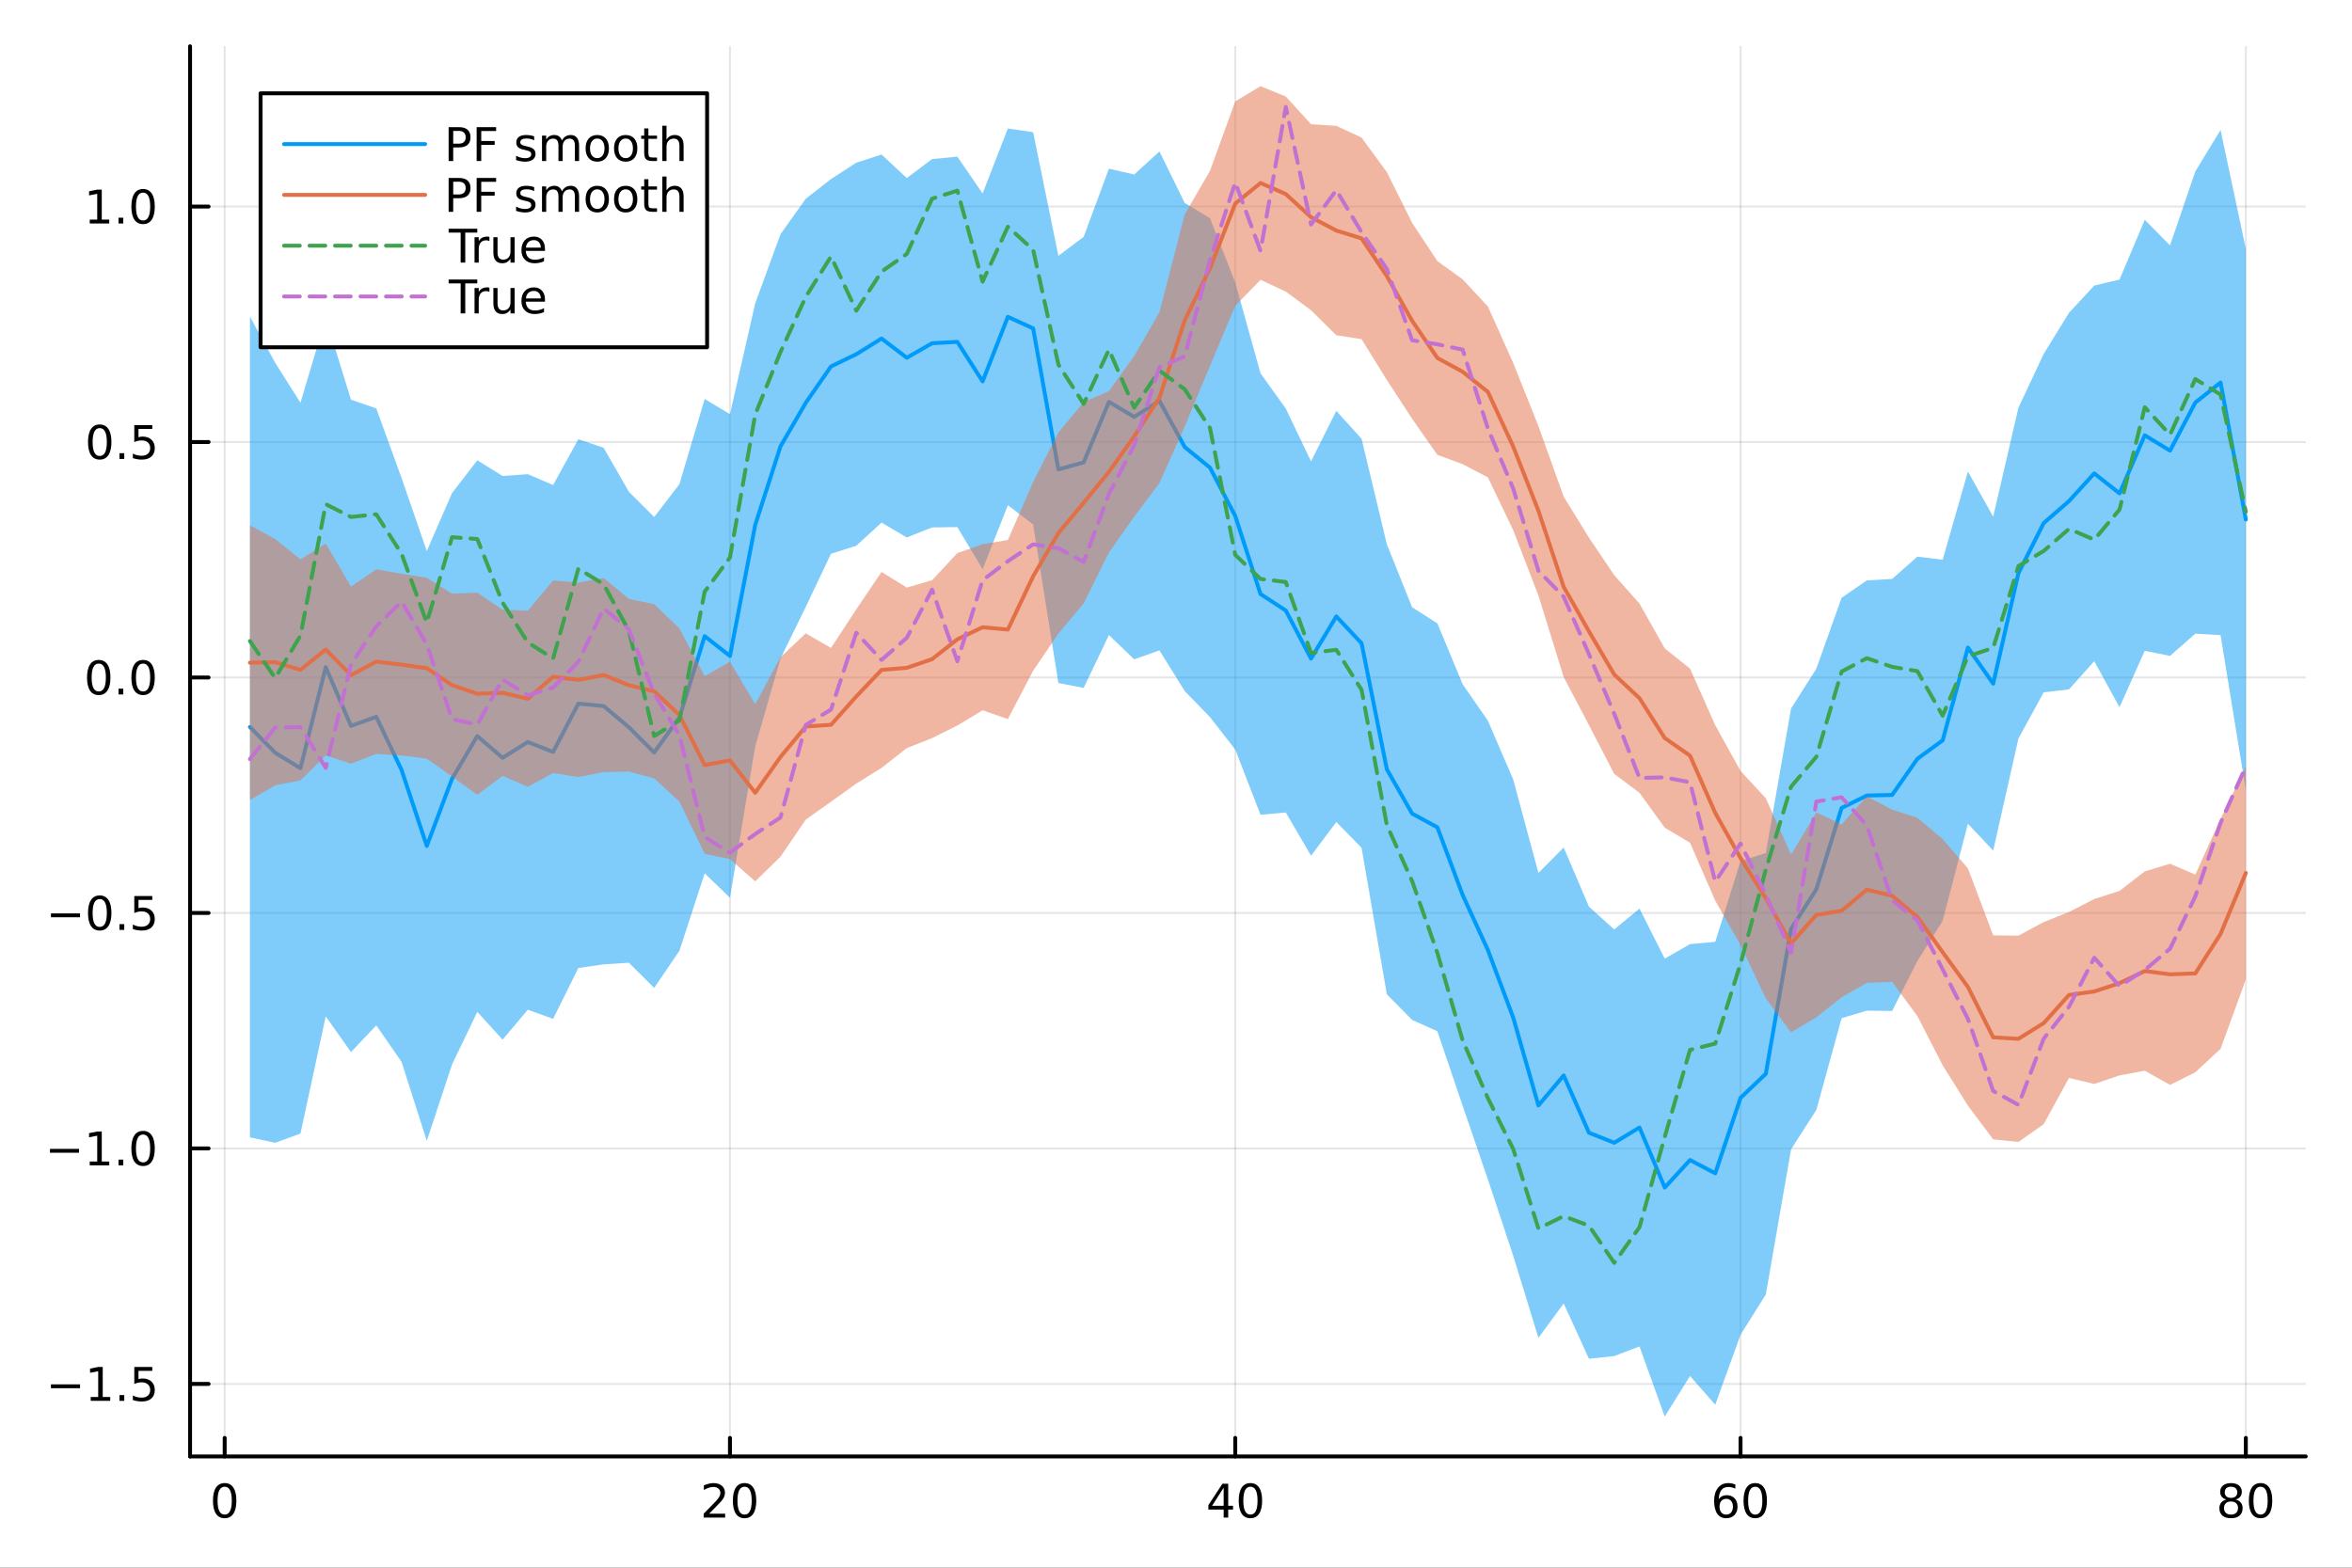 <?xml version="1.0" encoding="utf-8"?>
<svg xmlns="http://www.w3.org/2000/svg" xmlns:xlink="http://www.w3.org/1999/xlink" width="600" height="400" viewBox="0 0 2400 1600">
<rect x="0" y="0" width="2400" height="1600" fill="#333333" stroke="none"/>
<defs>
  <clipPath id="clip270">
    <rect x="0" y="0" width="2400" height="1600"/>
  </clipPath>
</defs>
<path clip-path="url(#clip270)" d="M0 1600 L2400 1600 L2400 0 L0 0  Z" fill="#ffffff" fill-rule="evenodd" fill-opacity="1"/>
<defs>
  <clipPath id="clip271">
    <rect x="480" y="0" width="1681" height="1600"/>
  </clipPath>
</defs>
<path clip-path="url(#clip270)" d="M193.936 1486.45 L2352.76 1486.45 L2352.76 47.244 L193.936 47.244  Z" fill="#ffffff" fill-rule="evenodd" fill-opacity="1"/>
<defs>
  <clipPath id="clip272">
    <rect x="193" y="47" width="2160" height="1440"/>
  </clipPath>
</defs>
<polyline clip-path="url(#clip272)" style="stroke:#000000; stroke-linecap:round; stroke-linejoin:round; stroke-width:2; stroke-opacity:0.1; fill:none" points="229.255,1486.45 229.255,47.244 "/>
<polyline clip-path="url(#clip272)" style="stroke:#000000; stroke-linecap:round; stroke-linejoin:round; stroke-width:2; stroke-opacity:0.1; fill:none" points="744.855,1486.45 744.855,47.244 "/>
<polyline clip-path="url(#clip272)" style="stroke:#000000; stroke-linecap:round; stroke-linejoin:round; stroke-width:2; stroke-opacity:0.1; fill:none" points="1260.46,1486.45 1260.46,47.244 "/>
<polyline clip-path="url(#clip272)" style="stroke:#000000; stroke-linecap:round; stroke-linejoin:round; stroke-width:2; stroke-opacity:0.1; fill:none" points="1776.06,1486.45 1776.06,47.244 "/>
<polyline clip-path="url(#clip272)" style="stroke:#000000; stroke-linecap:round; stroke-linejoin:round; stroke-width:2; stroke-opacity:0.1; fill:none" points="2291.66,1486.45 2291.66,47.244 "/>
<polyline clip-path="url(#clip272)" style="stroke:#000000; stroke-linecap:round; stroke-linejoin:round; stroke-width:2; stroke-opacity:0.1; fill:none" points="193.936,1412.44 2352.76,1412.44 "/>
<polyline clip-path="url(#clip272)" style="stroke:#000000; stroke-linecap:round; stroke-linejoin:round; stroke-width:2; stroke-opacity:0.1; fill:none" points="193.936,1172.11 2352.76,1172.11 "/>
<polyline clip-path="url(#clip272)" style="stroke:#000000; stroke-linecap:round; stroke-linejoin:round; stroke-width:2; stroke-opacity:0.1; fill:none" points="193.936,931.785 2352.76,931.785 "/>
<polyline clip-path="url(#clip272)" style="stroke:#000000; stroke-linecap:round; stroke-linejoin:round; stroke-width:2; stroke-opacity:0.1; fill:none" points="193.936,691.459 2352.76,691.459 "/>
<polyline clip-path="url(#clip272)" style="stroke:#000000; stroke-linecap:round; stroke-linejoin:round; stroke-width:2; stroke-opacity:0.1; fill:none" points="193.936,451.132 2352.76,451.132 "/>
<polyline clip-path="url(#clip272)" style="stroke:#000000; stroke-linecap:round; stroke-linejoin:round; stroke-width:2; stroke-opacity:0.1; fill:none" points="193.936,210.806 2352.76,210.806 "/>
<polyline clip-path="url(#clip270)" style="stroke:#000000; stroke-linecap:round; stroke-linejoin:round; stroke-width:4; stroke-opacity:1; fill:none" points="193.936,1486.45 2352.76,1486.45 "/>
<polyline clip-path="url(#clip270)" style="stroke:#000000; stroke-linecap:round; stroke-linejoin:round; stroke-width:4; stroke-opacity:1; fill:none" points="229.255,1486.45 229.255,1467.55 "/>
<polyline clip-path="url(#clip270)" style="stroke:#000000; stroke-linecap:round; stroke-linejoin:round; stroke-width:4; stroke-opacity:1; fill:none" points="744.855,1486.45 744.855,1467.55 "/>
<polyline clip-path="url(#clip270)" style="stroke:#000000; stroke-linecap:round; stroke-linejoin:round; stroke-width:4; stroke-opacity:1; fill:none" points="1260.46,1486.45 1260.46,1467.55 "/>
<polyline clip-path="url(#clip270)" style="stroke:#000000; stroke-linecap:round; stroke-linejoin:round; stroke-width:4; stroke-opacity:1; fill:none" points="1776.06,1486.45 1776.06,1467.55 "/>
<polyline clip-path="url(#clip270)" style="stroke:#000000; stroke-linecap:round; stroke-linejoin:round; stroke-width:4; stroke-opacity:1; fill:none" points="2291.66,1486.45 2291.66,1467.55 "/>
<path clip-path="url(#clip270)" d="M229.255 1517.37 Q225.644 1517.37 223.815 1520.93 Q222.009 1524.47 222.009 1531.6 Q222.009 1538.71 223.815 1542.27 Q225.644 1545.82 229.255 1545.82 Q232.889 1545.82 234.694 1542.27 Q236.523 1538.71 236.523 1531.6 Q236.523 1524.47 234.694 1520.93 Q232.889 1517.37 229.255 1517.37 M229.255 1513.66 Q235.065 1513.66 238.12 1518.27 Q241.199 1522.85 241.199 1531.6 Q241.199 1540.33 238.12 1544.94 Q235.065 1549.52 229.255 1549.52 Q223.444 1549.52 220.366 1544.94 Q217.31 1540.33 217.31 1531.6 Q217.31 1522.85 220.366 1518.27 Q223.444 1513.66 229.255 1513.66 Z" fill="#000000" fill-rule="nonzero" fill-opacity="1" /><path clip-path="url(#clip270)" d="M723.629 1544.91 L739.948 1544.91 L739.948 1548.85 L718.004 1548.85 L718.004 1544.91 Q720.666 1542.16 725.249 1537.53 Q729.855 1532.88 731.036 1531.53 Q733.281 1529.01 734.161 1527.27 Q735.064 1525.51 735.064 1523.82 Q735.064 1521.07 733.119 1519.33 Q731.198 1517.6 728.096 1517.6 Q725.897 1517.6 723.443 1518.36 Q721.013 1519.13 718.235 1520.68 L718.235 1515.95 Q721.059 1514.82 723.513 1514.24 Q725.967 1513.66 728.004 1513.66 Q733.374 1513.66 736.568 1516.35 Q739.763 1519.03 739.763 1523.52 Q739.763 1525.65 738.953 1527.57 Q738.166 1529.47 736.059 1532.07 Q735.48 1532.74 732.379 1535.95 Q729.277 1539.15 723.629 1544.91 Z" fill="#000000" fill-rule="nonzero" fill-opacity="1" /><path clip-path="url(#clip270)" d="M759.763 1517.37 Q756.152 1517.37 754.323 1520.93 Q752.517 1524.47 752.517 1531.6 Q752.517 1538.71 754.323 1542.27 Q756.152 1545.82 759.763 1545.82 Q763.397 1545.82 765.202 1542.27 Q767.031 1538.71 767.031 1531.6 Q767.031 1524.47 765.202 1520.93 Q763.397 1517.37 759.763 1517.37 M759.763 1513.66 Q765.573 1513.66 768.628 1518.27 Q771.707 1522.85 771.707 1531.6 Q771.707 1540.33 768.628 1544.94 Q765.573 1549.52 759.763 1549.52 Q753.952 1549.52 750.874 1544.94 Q747.818 1540.33 747.818 1531.6 Q747.818 1522.85 750.874 1518.27 Q753.952 1513.66 759.763 1513.66 Z" fill="#000000" fill-rule="nonzero" fill-opacity="1" /><path clip-path="url(#clip270)" d="M1248.63 1518.36 L1236.82 1536.81 L1248.63 1536.81 L1248.63 1518.36 M1247.4 1514.29 L1253.28 1514.29 L1253.28 1536.81 L1258.21 1536.81 L1258.21 1540.7 L1253.28 1540.7 L1253.28 1548.85 L1248.63 1548.85 L1248.63 1540.7 L1233.03 1540.7 L1233.03 1536.19 L1247.4 1514.29 Z" fill="#000000" fill-rule="nonzero" fill-opacity="1" /><path clip-path="url(#clip270)" d="M1275.94 1517.37 Q1272.33 1517.37 1270.5 1520.93 Q1268.7 1524.47 1268.7 1531.6 Q1268.7 1538.71 1270.5 1542.27 Q1272.33 1545.82 1275.94 1545.82 Q1279.58 1545.82 1281.38 1542.27 Q1283.21 1538.71 1283.21 1531.6 Q1283.21 1524.47 1281.38 1520.93 Q1279.58 1517.37 1275.94 1517.37 M1275.94 1513.66 Q1281.75 1513.66 1284.81 1518.27 Q1287.89 1522.85 1287.89 1531.6 Q1287.89 1540.33 1284.81 1544.94 Q1281.75 1549.52 1275.94 1549.52 Q1270.13 1549.52 1267.05 1544.94 Q1264 1540.33 1264 1531.6 Q1264 1522.85 1267.05 1518.27 Q1270.13 1513.66 1275.94 1513.66 Z" fill="#000000" fill-rule="nonzero" fill-opacity="1" /><path clip-path="url(#clip270)" d="M1761.46 1529.7 Q1758.31 1529.7 1756.46 1531.86 Q1754.63 1534.01 1754.63 1537.76 Q1754.63 1541.49 1756.46 1543.66 Q1758.31 1545.82 1761.46 1545.82 Q1764.61 1545.82 1766.44 1543.66 Q1768.29 1541.49 1768.29 1537.76 Q1768.29 1534.01 1766.44 1531.86 Q1764.61 1529.7 1761.46 1529.7 M1770.74 1515.05 L1770.74 1519.31 Q1768.98 1518.48 1767.18 1518.04 Q1765.4 1517.6 1763.64 1517.6 Q1759.01 1517.6 1756.55 1520.72 Q1754.12 1523.85 1753.78 1530.17 Q1755.14 1528.15 1757.2 1527.09 Q1759.26 1526 1761.74 1526 Q1766.95 1526 1769.96 1529.17 Q1772.99 1532.32 1772.99 1537.76 Q1772.99 1543.08 1769.84 1546.3 Q1766.69 1549.52 1761.46 1549.52 Q1755.47 1549.52 1752.3 1544.94 Q1749.12 1540.33 1749.12 1531.6 Q1749.12 1523.41 1753.01 1518.55 Q1756.9 1513.66 1763.45 1513.66 Q1765.21 1513.66 1766.99 1514.01 Q1768.8 1514.36 1770.74 1515.05 Z" fill="#000000" fill-rule="nonzero" fill-opacity="1" /><path clip-path="url(#clip270)" d="M1791.04 1517.37 Q1787.43 1517.37 1785.61 1520.93 Q1783.8 1524.47 1783.8 1531.6 Q1783.8 1538.71 1785.61 1542.27 Q1787.43 1545.82 1791.04 1545.82 Q1794.68 1545.82 1796.48 1542.27 Q1798.31 1538.71 1798.31 1531.6 Q1798.31 1524.47 1796.48 1520.93 Q1794.68 1517.37 1791.04 1517.37 M1791.04 1513.66 Q1796.86 1513.66 1799.91 1518.27 Q1802.99 1522.85 1802.99 1531.6 Q1802.99 1540.33 1799.91 1544.94 Q1796.86 1549.52 1791.04 1549.52 Q1785.23 1549.52 1782.16 1544.94 Q1779.1 1540.33 1779.1 1531.6 Q1779.1 1522.85 1782.16 1518.27 Q1785.23 1513.66 1791.04 1513.66 Z" fill="#000000" fill-rule="nonzero" fill-opacity="1" /><path clip-path="url(#clip270)" d="M2276.53 1532.44 Q2273.2 1532.44 2271.28 1534.22 Q2269.38 1536 2269.38 1539.13 Q2269.38 1542.25 2271.28 1544.03 Q2273.2 1545.82 2276.53 1545.82 Q2279.86 1545.82 2281.78 1544.03 Q2283.71 1542.23 2283.71 1539.13 Q2283.71 1536 2281.78 1534.22 Q2279.89 1532.44 2276.53 1532.44 M2271.85 1530.45 Q2268.84 1529.7 2267.16 1527.64 Q2265.49 1525.58 2265.49 1522.62 Q2265.49 1518.48 2268.43 1516.07 Q2271.39 1513.66 2276.53 1513.66 Q2281.69 1513.66 2284.63 1516.07 Q2287.57 1518.48 2287.57 1522.62 Q2287.57 1525.58 2285.88 1527.64 Q2284.22 1529.7 2281.23 1530.45 Q2284.61 1531.23 2286.48 1533.52 Q2288.38 1535.82 2288.38 1539.13 Q2288.38 1544.15 2285.3 1546.83 Q2282.25 1549.52 2276.53 1549.52 Q2270.81 1549.52 2267.73 1546.83 Q2264.68 1544.15 2264.68 1539.13 Q2264.68 1535.82 2266.58 1533.52 Q2268.47 1531.23 2271.85 1530.45 M2270.14 1523.06 Q2270.14 1525.75 2271.81 1527.25 Q2273.5 1528.76 2276.53 1528.76 Q2279.54 1528.76 2281.23 1527.25 Q2282.94 1525.75 2282.94 1523.06 Q2282.94 1520.38 2281.23 1518.87 Q2279.54 1517.37 2276.53 1517.37 Q2273.5 1517.37 2271.81 1518.87 Q2270.14 1520.38 2270.14 1523.06 Z" fill="#000000" fill-rule="nonzero" fill-opacity="1" /><path clip-path="url(#clip270)" d="M2306.69 1517.37 Q2303.08 1517.37 2301.25 1520.93 Q2299.45 1524.47 2299.45 1531.6 Q2299.45 1538.71 2301.25 1542.27 Q2303.08 1545.82 2306.69 1545.82 Q2310.33 1545.82 2312.13 1542.27 Q2313.96 1538.71 2313.96 1531.6 Q2313.96 1524.47 2312.13 1520.93 Q2310.33 1517.37 2306.69 1517.37 M2306.69 1513.66 Q2312.5 1513.66 2315.56 1518.27 Q2318.64 1522.85 2318.64 1531.6 Q2318.64 1540.33 2315.56 1544.94 Q2312.5 1549.52 2306.69 1549.52 Q2300.88 1549.52 2297.8 1544.94 Q2294.75 1540.33 2294.75 1531.6 Q2294.75 1522.85 2297.8 1518.27 Q2300.88 1513.66 2306.69 1513.66 Z" fill="#000000" fill-rule="nonzero" fill-opacity="1" /><polyline clip-path="url(#clip270)" style="stroke:#000000; stroke-linecap:round; stroke-linejoin:round; stroke-width:4; stroke-opacity:1; fill:none" points="193.936,1486.45 193.936,47.244 "/>
<polyline clip-path="url(#clip270)" style="stroke:#000000; stroke-linecap:round; stroke-linejoin:round; stroke-width:4; stroke-opacity:1; fill:none" points="193.936,1412.44 212.834,1412.44 "/>
<polyline clip-path="url(#clip270)" style="stroke:#000000; stroke-linecap:round; stroke-linejoin:round; stroke-width:4; stroke-opacity:1; fill:none" points="193.936,1172.11 212.834,1172.11 "/>
<polyline clip-path="url(#clip270)" style="stroke:#000000; stroke-linecap:round; stroke-linejoin:round; stroke-width:4; stroke-opacity:1; fill:none" points="193.936,931.785 212.834,931.785 "/>
<polyline clip-path="url(#clip270)" style="stroke:#000000; stroke-linecap:round; stroke-linejoin:round; stroke-width:4; stroke-opacity:1; fill:none" points="193.936,691.459 212.834,691.459 "/>
<polyline clip-path="url(#clip270)" style="stroke:#000000; stroke-linecap:round; stroke-linejoin:round; stroke-width:4; stroke-opacity:1; fill:none" points="193.936,451.132 212.834,451.132 "/>
<polyline clip-path="url(#clip270)" style="stroke:#000000; stroke-linecap:round; stroke-linejoin:round; stroke-width:4; stroke-opacity:1; fill:none" points="193.936,210.806 212.834,210.806 "/>
<path clip-path="url(#clip270)" d="M51.987 1412.89 L81.663 1412.89 L81.663 1416.83 L51.987 1416.83 L51.987 1412.89 Z" fill="#000000" fill-rule="nonzero" fill-opacity="1" /><path clip-path="url(#clip270)" d="M92.566 1425.78 L100.205 1425.78 L100.205 1399.42 L91.895 1401.08 L91.895 1396.83 L100.159 1395.16 L104.834 1395.16 L104.834 1425.78 L112.473 1425.78 L112.473 1429.72 L92.566 1429.72 L92.566 1425.78 Z" fill="#000000" fill-rule="nonzero" fill-opacity="1" /><path clip-path="url(#clip270)" d="M121.918 1423.84 L126.802 1423.84 L126.802 1429.72 L121.918 1429.72 L121.918 1423.84 Z" fill="#000000" fill-rule="nonzero" fill-opacity="1" /><path clip-path="url(#clip270)" d="M137.033 1395.16 L155.39 1395.16 L155.39 1399.09 L141.316 1399.09 L141.316 1407.57 Q142.334 1407.22 143.353 1407.06 Q144.371 1406.87 145.39 1406.87 Q151.177 1406.87 154.556 1410.04 Q157.936 1413.21 157.936 1418.63 Q157.936 1424.21 154.464 1427.31 Q150.992 1430.39 144.672 1430.39 Q142.496 1430.39 140.228 1430.02 Q137.982 1429.65 135.575 1428.91 L135.575 1424.21 Q137.658 1425.34 139.881 1425.9 Q142.103 1426.45 144.58 1426.45 Q148.584 1426.45 150.922 1424.35 Q153.26 1422.24 153.26 1418.63 Q153.26 1415.02 150.922 1412.91 Q148.584 1410.81 144.58 1410.81 Q142.705 1410.81 140.83 1411.22 Q138.978 1411.64 137.033 1412.52 L137.033 1395.16 Z" fill="#000000" fill-rule="nonzero" fill-opacity="1" /><path clip-path="url(#clip270)" d="M50.992 1172.56 L80.668 1172.56 L80.668 1176.5 L50.992 1176.5 L50.992 1172.56 Z" fill="#000000" fill-rule="nonzero" fill-opacity="1" /><path clip-path="url(#clip270)" d="M91.571 1185.46 L99.21 1185.46 L99.21 1159.09 L90.899 1160.76 L90.899 1156.5 L99.163 1154.83 L103.839 1154.83 L103.839 1185.46 L111.478 1185.46 L111.478 1189.39 L91.571 1189.39 L91.571 1185.46 Z" fill="#000000" fill-rule="nonzero" fill-opacity="1" /><path clip-path="url(#clip270)" d="M120.922 1183.51 L125.807 1183.51 L125.807 1189.39 L120.922 1189.39 L120.922 1183.51 Z" fill="#000000" fill-rule="nonzero" fill-opacity="1" /><path clip-path="url(#clip270)" d="M145.992 1157.91 Q142.381 1157.91 140.552 1161.48 Q138.746 1165.02 138.746 1172.15 Q138.746 1179.25 140.552 1182.82 Q142.381 1186.36 145.992 1186.36 Q149.626 1186.36 151.431 1182.82 Q153.26 1179.25 153.26 1172.15 Q153.26 1165.02 151.431 1161.48 Q149.626 1157.91 145.992 1157.91 M145.992 1154.21 Q151.802 1154.21 154.857 1158.81 Q157.936 1163.4 157.936 1172.15 Q157.936 1180.87 154.857 1185.48 Q151.802 1190.06 145.992 1190.06 Q140.181 1190.06 137.103 1185.48 Q134.047 1180.87 134.047 1172.15 Q134.047 1163.4 137.103 1158.81 Q140.181 1154.21 145.992 1154.21 Z" fill="#000000" fill-rule="nonzero" fill-opacity="1" /><path clip-path="url(#clip270)" d="M51.987 932.237 L81.663 932.237 L81.663 936.172 L51.987 936.172 L51.987 932.237 Z" fill="#000000" fill-rule="nonzero" fill-opacity="1" /><path clip-path="url(#clip270)" d="M101.756 917.584 Q98.145 917.584 96.316 921.149 Q94.51 924.691 94.51 931.82 Q94.51 938.927 96.316 942.491 Q98.145 946.033 101.756 946.033 Q105.39 946.033 107.196 942.491 Q109.024 938.927 109.024 931.82 Q109.024 924.691 107.196 921.149 Q105.39 917.584 101.756 917.584 M101.756 913.88 Q107.566 913.88 110.621 918.487 Q113.7 923.07 113.7 931.82 Q113.7 940.547 110.621 945.153 Q107.566 949.737 101.756 949.737 Q95.946 949.737 92.867 945.153 Q89.811 940.547 89.811 931.82 Q89.811 923.07 92.867 918.487 Q95.946 913.88 101.756 913.88 Z" fill="#000000" fill-rule="nonzero" fill-opacity="1" /><path clip-path="url(#clip270)" d="M121.918 943.186 L126.802 943.186 L126.802 949.065 L121.918 949.065 L121.918 943.186 Z" fill="#000000" fill-rule="nonzero" fill-opacity="1" /><path clip-path="url(#clip270)" d="M137.033 914.505 L155.39 914.505 L155.39 918.441 L141.316 918.441 L141.316 926.913 Q142.334 926.566 143.353 926.404 Q144.371 926.218 145.39 926.218 Q151.177 926.218 154.556 929.39 Q157.936 932.561 157.936 937.978 Q157.936 943.556 154.464 946.658 Q150.992 949.737 144.672 949.737 Q142.496 949.737 140.228 949.366 Q137.982 948.996 135.575 948.255 L135.575 943.556 Q137.658 944.691 139.881 945.246 Q142.103 945.802 144.58 945.802 Q148.584 945.802 150.922 943.695 Q153.26 941.589 153.26 937.978 Q153.26 934.366 150.922 932.26 Q148.584 930.154 144.58 930.154 Q142.705 930.154 140.83 930.57 Q138.978 930.987 137.033 931.866 L137.033 914.505 Z" fill="#000000" fill-rule="nonzero" fill-opacity="1" /><path clip-path="url(#clip270)" d="M100.76 677.258 Q97.149 677.258 95.321 680.822 Q93.515 684.364 93.515 691.494 Q93.515 698.6 95.321 702.165 Q97.149 705.707 100.76 705.707 Q104.395 705.707 106.2 702.165 Q108.029 698.6 108.029 691.494 Q108.029 684.364 106.2 680.822 Q104.395 677.258 100.76 677.258 M100.76 673.554 Q106.571 673.554 109.626 678.16 Q112.705 682.744 112.705 691.494 Q112.705 700.22 109.626 704.827 Q106.571 709.41 100.76 709.41 Q94.95 709.41 91.871 704.827 Q88.816 700.22 88.816 691.494 Q88.816 682.744 91.871 678.16 Q94.95 673.554 100.76 673.554 Z" fill="#000000" fill-rule="nonzero" fill-opacity="1" /><path clip-path="url(#clip270)" d="M120.922 702.859 L125.807 702.859 L125.807 708.739 L120.922 708.739 L120.922 702.859 Z" fill="#000000" fill-rule="nonzero" fill-opacity="1" /><path clip-path="url(#clip270)" d="M145.992 677.258 Q142.381 677.258 140.552 680.822 Q138.746 684.364 138.746 691.494 Q138.746 698.6 140.552 702.165 Q142.381 705.707 145.992 705.707 Q149.626 705.707 151.431 702.165 Q153.26 698.6 153.26 691.494 Q153.26 684.364 151.431 680.822 Q149.626 677.258 145.992 677.258 M145.992 673.554 Q151.802 673.554 154.857 678.16 Q157.936 682.744 157.936 691.494 Q157.936 700.22 154.857 704.827 Q151.802 709.41 145.992 709.41 Q140.181 709.41 137.103 704.827 Q134.047 700.22 134.047 691.494 Q134.047 682.744 137.103 678.16 Q140.181 673.554 145.992 673.554 Z" fill="#000000" fill-rule="nonzero" fill-opacity="1" /><path clip-path="url(#clip270)" d="M101.756 436.931 Q98.145 436.931 96.316 440.496 Q94.51 444.038 94.51 451.167 Q94.51 458.274 96.316 461.838 Q98.145 465.38 101.756 465.38 Q105.39 465.38 107.196 461.838 Q109.024 458.274 109.024 451.167 Q109.024 444.038 107.196 440.496 Q105.39 436.931 101.756 436.931 M101.756 433.227 Q107.566 433.227 110.621 437.834 Q113.7 442.417 113.7 451.167 Q113.7 459.894 110.621 464.5 Q107.566 469.084 101.756 469.084 Q95.946 469.084 92.867 464.5 Q89.811 459.894 89.811 451.167 Q89.811 442.417 92.867 437.834 Q95.946 433.227 101.756 433.227 Z" fill="#000000" fill-rule="nonzero" fill-opacity="1" /><path clip-path="url(#clip270)" d="M121.918 462.533 L126.802 462.533 L126.802 468.412 L121.918 468.412 L121.918 462.533 Z" fill="#000000" fill-rule="nonzero" fill-opacity="1" /><path clip-path="url(#clip270)" d="M137.033 433.852 L155.39 433.852 L155.39 437.788 L141.316 437.788 L141.316 446.26 Q142.334 445.913 143.353 445.75 Q144.371 445.565 145.39 445.565 Q151.177 445.565 154.556 448.737 Q157.936 451.908 157.936 457.325 Q157.936 462.903 154.464 466.005 Q150.992 469.084 144.672 469.084 Q142.496 469.084 140.228 468.713 Q137.982 468.343 135.575 467.602 L135.575 462.903 Q137.658 464.037 139.881 464.593 Q142.103 465.149 144.58 465.149 Q148.584 465.149 150.922 463.042 Q153.26 460.936 153.26 457.325 Q153.26 453.713 150.922 451.607 Q148.584 449.5 144.58 449.5 Q142.705 449.5 140.83 449.917 Q138.978 450.334 137.033 451.213 L137.033 433.852 Z" fill="#000000" fill-rule="nonzero" fill-opacity="1" /><path clip-path="url(#clip270)" d="M91.571 224.151 L99.21 224.151 L99.21 197.785 L90.899 199.452 L90.899 195.193 L99.163 193.526 L103.839 193.526 L103.839 224.151 L111.478 224.151 L111.478 228.086 L91.571 228.086 L91.571 224.151 Z" fill="#000000" fill-rule="nonzero" fill-opacity="1" /><path clip-path="url(#clip270)" d="M120.922 222.206 L125.807 222.206 L125.807 228.086 L120.922 228.086 L120.922 222.206 Z" fill="#000000" fill-rule="nonzero" fill-opacity="1" /><path clip-path="url(#clip270)" d="M145.992 196.605 Q142.381 196.605 140.552 200.169 Q138.746 203.711 138.746 210.841 Q138.746 217.947 140.552 221.512 Q142.381 225.053 145.992 225.053 Q149.626 225.053 151.431 221.512 Q153.26 217.947 153.26 210.841 Q153.26 203.711 151.431 200.169 Q149.626 196.605 145.992 196.605 M145.992 192.901 Q151.802 192.901 154.857 197.507 Q157.936 202.091 157.936 210.841 Q157.936 219.567 154.857 224.174 Q151.802 228.757 145.992 228.757 Q140.181 228.757 137.103 224.174 Q134.047 219.567 134.047 210.841 Q134.047 202.091 137.103 197.507 Q140.181 192.901 145.992 192.901 Z" fill="#000000" fill-rule="nonzero" fill-opacity="1" /><path clip-path="url(#clip272)" d="M255.035 1160.8 L280.815 1166.33 L306.595 1156.93 L332.375 1037.28 L358.155 1073.77 L383.935 1046.47 L409.715 1083.67 L435.495 1164.41 L461.275 1086.38 L487.055 1032.73 L512.835 1061.07 L538.615 1030.54 L564.395 1039.88 L590.175 987.944 L615.955 984.238 L641.735 982.576 L667.515 1008.25 L693.295 970.36 L719.075 891.327 L744.855 916.295 L770.635 761.863 L796.415 672.12 L822.195 619.425 L847.975 565.165 L873.755 556.988 L899.535 533.35 L925.316 548.536 L951.096 538.288 L976.876 537.979 L1002.66 580.983 L1028.44 515.618 L1054.22 535.32 L1080 697.083 L1105.78 702.102 L1131.56 648.134 L1157.34 672.935 L1183.12 663.784 L1208.9 705.327 L1234.68 731.878 L1260.46 764.992 L1286.24 831.589 L1312.02 829.22 L1337.8 873.359 L1363.58 838.949 L1389.36 865.306 L1415.14 1014.75 L1440.92 1040.96 L1466.7 1052.49 L1492.48 1128.53 L1518.26 1203.7 L1544.04 1281.45 L1569.82 1365.45 L1595.6 1330.29 L1621.38 1386.76 L1647.16 1384.02 L1672.94 1374.2 L1698.72 1445.72 L1724.5 1404.35 L1750.28 1433.75 L1776.06 1362.28 L1801.84 1321.21 L1827.62 1172.99 L1853.4 1132.85 L1879.18 1039.16 L1904.96 1031.48 L1930.74 1031.81 L1956.52 980.781 L1982.3 939.949 L2008.08 840.731 L2033.86 868.116 L2059.64 753.684 L2085.42 706.586 L2111.2 703.584 L2136.98 674.856 L2162.76 721.785 L2188.54 664.219 L2214.32 669.434 L2240.1 646.741 L2265.88 648.212 L2291.66 806.503 L2291.66 253.994 L2265.88 132.652 L2240.1 175.008 L2214.32 250.416 L2188.54 224.338 L2162.76 285.321 L2136.98 291.48 L2111.2 319.289 L2085.42 361.156 L2059.64 416.048 L2033.86 527.332 L2008.08 481.275 L1982.3 571.28 L1956.52 568.113 L1930.74 590.865 L1904.96 592.378 L1879.18 610.082 L1853.4 682.457 L1827.62 723.111 L1801.84 870.619 L1776.06 878.699 L1750.28 961.219 L1724.5 963.582 L1698.72 978.369 L1672.94 927.304 L1647.16 948.608 L1621.38 925.358 L1595.6 864.954 L1569.82 890.963 L1544.04 795.361 L1518.26 735.576 L1492.48 698.274 L1466.7 636.231 L1440.92 619.767 L1415.14 555.488 L1389.36 447.816 L1363.58 419.324 L1337.8 470.916 L1312.02 416.959 L1286.24 381.034 L1260.46 288.31 L1234.68 222.69 L1208.9 207.14 L1183.12 154.573 L1157.34 178.093 L1131.56 172.163 L1105.78 241.715 L1080 261.093 L1054.22 134.954 L1028.44 131.132 L1002.66 197.469 L976.876 159.871 L951.096 162.336 L925.316 181.72 L899.535 157.716 L873.755 166.057 L847.975 182.767 L822.195 202.823 L796.415 239.08 L770.635 309.545 L744.855 422.721 L719.075 407.193 L693.295 494.11 L667.515 527.738 L641.735 501.947 L615.955 457.001 L590.175 448.293 L564.395 495.003 L538.615 483.966 L512.835 485.794 L487.055 469.758 L461.275 503.205 L435.495 562.381 L409.715 487.744 L383.935 416.815 L358.155 407.937 L332.375 324.574 L306.595 411.068 L280.815 370.268 L255.035 323.172  Z" fill="#009af9" fill-rule="evenodd" fill-opacity="0.5"/>
<polyline clip-path="url(#clip272)" style="stroke:#009af9; stroke-linecap:round; stroke-linejoin:round; stroke-width:4; stroke-opacity:1; fill:none" points="255.035,741.984 280.815,768.298 306.595,783.999 332.375,680.926 358.155,740.851 383.935,731.641 409.715,785.705 435.495,863.396 461.275,794.791 487.055,751.242 512.835,773.433 538.615,757.253 564.395,767.442 590.175,718.119 615.955,720.62 641.735,742.262 667.515,767.992 693.295,732.235 719.075,649.26 744.855,669.508 770.635,535.704 796.415,455.6 822.195,411.124 847.975,373.966 873.755,361.522 899.535,345.533 925.316,365.128 951.096,350.312 976.876,348.925 1002.66,389.226 1028.44,323.375 1054.22,335.137 1080,479.088 1105.78,471.908 1131.56,410.148 1157.34,425.514 1183.12,409.179 1208.9,456.234 1234.68,477.284 1260.46,526.651 1286.24,606.311 1312.02,623.09 1337.8,672.137 1363.58,629.137 1389.36,656.561 1415.14,785.119 1440.92,830.366 1466.7,844.361 1492.48,913.402 1518.26,969.638 1544.04,1038.41 1569.82,1128.21 1595.6,1097.62 1621.38,1156.06 1647.16,1166.31 1672.94,1150.75 1698.72,1212.04 1724.5,1183.96 1750.28,1197.49 1776.06,1120.49 1801.84,1095.92 1827.62,948.048 1853.4,907.653 1879.18,824.619 1904.96,811.926 1930.74,811.336 1956.52,774.447 1982.3,755.614 2008.08,661.003 2033.86,697.724 2059.64,584.866 2085.42,533.871 2111.2,511.437 2136.98,483.168 2162.76,503.553 2188.54,444.279 2214.32,459.925 2240.1,410.875 2265.88,390.432 2291.66,530.248 "/>
<path clip-path="url(#clip272)" d="M255.035 816.616 L280.815 801.524 L306.595 796.427 L332.375 771.052 L358.155 779.396 L383.935 769.44 L409.715 771.103 L435.495 774.305 L461.275 792.561 L487.055 811.246 L512.835 791.916 L538.615 803.007 L564.395 788.998 L590.175 793.099 L615.955 788.064 L641.735 787.415 L667.515 794.417 L693.295 818.147 L719.075 871.491 L744.855 876.733 L770.635 899.509 L796.415 874.313 L822.195 836.499 L847.975 818.201 L873.755 799.745 L899.535 783.727 L925.316 763.497 L951.096 753.333 L976.876 740.466 L1002.66 724.949 L1028.44 733.906 L1054.22 684.563 L1080 646.602 L1105.78 615.846 L1131.56 563.925 L1157.34 527.37 L1183.12 493.045 L1208.9 435.285 L1234.68 373.464 L1260.46 312.141 L1286.24 285.588 L1312.02 297.615 L1337.8 316.629 L1363.58 342.186 L1389.36 346.126 L1415.14 387.802 L1440.92 427.399 L1466.7 464.225 L1492.48 473.709 L1518.26 487.243 L1544.04 540.954 L1569.82 607.779 L1595.6 691.033 L1621.38 740.064 L1647.16 789.844 L1672.94 809.152 L1698.72 844.781 L1724.5 860.102 L1750.28 919.296 L1776.06 964.636 L1801.84 1018.97 L1827.62 1053.64 L1853.4 1038.29 L1879.18 1017.9 L1904.96 1003.1 L1930.74 1002.17 L1956.52 1037 L1982.3 1087.23 L2008.08 1128.41 L2033.86 1162.83 L2059.64 1165.5 L2085.42 1147.32 L2111.2 1100.17 L2136.98 1106.29 L2162.76 1097.58 L2188.54 1092.79 L2214.32 1107.26 L2240.1 1094.35 L2265.88 1070.46 L2291.66 999.689 L2291.66 782.207 L2265.88 835.829 L2240.1 892.616 L2214.32 881.557 L2188.54 889.352 L2162.76 909.263 L2136.98 917.548 L2111.2 930.817 L2085.42 941.062 L2059.64 954.916 L2033.86 954.625 L2008.08 886.21 L1982.3 856.434 L1956.52 834.661 L1930.74 826.298 L1904.96 812.908 L1879.18 841.248 L1853.4 829.188 L1827.62 872.157 L1801.84 814.704 L1776.06 786.835 L1750.28 740.229 L1724.5 682.334 L1698.72 661.78 L1672.94 615.986 L1647.16 587.035 L1621.38 548.723 L1595.6 506.921 L1569.82 434.839 L1544.04 370.359 L1518.26 312.766 L1492.48 285.098 L1466.7 266.477 L1440.92 227.409 L1415.14 175.662 L1389.36 140.441 L1363.58 128.438 L1337.8 126.771 L1312.02 98.497 L1286.24 87.976 L1260.46 103.463 L1234.68 174.385 L1208.9 218.764 L1183.12 318.579 L1157.34 363.381 L1131.56 399.223 L1105.78 410.357 L1080 441.408 L1054.22 491.84 L1028.44 551.137 L1002.66 555.395 L976.876 564.521 L951.096 592.167 L925.316 599.678 L899.535 583.737 L873.755 621.879 L847.975 661.278 L822.195 646.432 L796.415 670.786 L770.635 718.706 L744.855 675.388 L719.075 690.101 L693.295 641.339 L667.515 616.609 L641.735 611.242 L615.955 589.88 L590.175 594.67 L564.395 592.398 L538.615 623.262 L512.835 622.264 L487.055 604.881 L461.275 605.893 L435.495 589.658 L409.715 585.564 L383.935 581.036 L358.155 598.69 L332.375 554.759 L306.595 570.889 L280.815 550.202 L255.035 536.072  Z" fill="#e26f46" fill-rule="evenodd" fill-opacity="0.5"/>
<polyline clip-path="url(#clip272)" style="stroke:#e26f46; stroke-linecap:round; stroke-linejoin:round; stroke-width:4; stroke-opacity:1; fill:none" points="255.035,676.344 280.815,675.863 306.595,683.658 332.375,662.906 358.155,689.043 383.935,675.238 409.715,678.334 435.495,681.981 461.275,699.227 487.055,708.064 512.835,707.09 538.615,713.135 564.395,690.698 590.175,693.885 615.955,688.972 641.735,699.329 667.515,705.513 693.295,729.743 719.075,780.796 744.855,776.061 770.635,809.107 796.415,772.55 822.195,741.466 847.975,739.739 873.755,710.812 899.535,683.732 925.316,681.587 951.096,672.75 976.876,652.493 1002.66,640.172 1028.44,642.522 1054.22,588.201 1080,544.005 1105.78,513.102 1131.56,481.574 1157.34,445.376 1183.12,405.812 1208.9,327.024 1234.68,273.925 1260.46,207.802 1286.24,186.782 1312.02,198.056 1337.8,221.7 1363.58,235.312 1389.36,243.283 1415.14,281.732 1440.92,327.404 1466.7,365.351 1492.48,379.404 1518.26,400.005 1544.04,455.656 1569.82,521.309 1595.6,598.977 1621.38,644.393 1647.16,688.439 1672.94,712.569 1698.72,753.281 1724.5,771.218 1750.28,829.762 1776.06,875.735 1801.84,916.838 1827.62,962.9 1853.4,933.74 1879.18,929.573 1904.96,908.002 1930.74,914.233 1956.52,935.832 1982.3,971.832 2008.08,1007.31 2033.86,1058.73 2059.64,1060.21 2085.42,1044.19 2111.2,1015.49 2136.98,1011.92 2162.76,1003.42 2188.54,991.07 2214.32,994.407 2240.1,993.482 2265.88,953.143 2291.66,890.948 "/>
<polyline clip-path="url(#clip272)" style="stroke:#3da44d; stroke-linecap:round; stroke-linejoin:round; stroke-width:4; stroke-opacity:1; fill:none" stroke-dasharray="16, 10" points="255.035,654.246 280.815,692.02 306.595,648.7 332.375,514.568 358.155,527.602 383.935,524.893 409.715,565.103 435.495,635.436 461.275,548.26 487.055,550.144 512.835,615.053 538.615,655.744 564.395,671.977 590.175,580.391 615.955,596.295 641.735,643.913 667.515,751.189 693.295,735.178 719.075,603.859 744.855,568.994 770.635,423.004 796.415,359.282 822.195,302.952 847.975,261.771 873.755,317.141 899.535,277.212 925.316,259.18 951.096,202.818 976.876,194.556 1002.66,287.457 1028.44,231.409 1054.22,254.906 1080,372.085 1105.78,412.231 1131.56,356.88 1157.34,416.033 1183.12,378.265 1208.9,397.285 1234.68,436.791 1260.46,566.305 1286.24,590.896 1312.02,594 1337.8,666.387 1363.58,663.193 1389.36,704.026 1415.14,842.067 1440.92,899.226 1466.7,972.521 1492.48,1061.85 1518.26,1120.79 1544.04,1172.57 1569.82,1253.84 1595.6,1241.19 1621.38,1250.95 1647.16,1288.89 1672.94,1252.5 1698.72,1160.3 1724.5,1071.51 1750.28,1065.11 1776.06,983.491 1801.84,887.557 1827.62,802.96 1853.4,772.367 1879.18,685.444 1904.96,671.726 1930.74,680.597 1956.52,684.961 1982.3,730.433 2008.08,669.914 2033.86,661.212 2059.64,577.773 2085.42,562.317 2111.2,539.803 2136.98,550.799 2162.76,520.137 2188.54,415.656 2214.32,443.64 2240.1,386.858 2265.88,402.682 2291.66,522.282 "/>
<polyline clip-path="url(#clip272)" style="stroke:#c271d2; stroke-linecap:round; stroke-linejoin:round; stroke-width:4; stroke-opacity:1; fill:none" stroke-dasharray="16, 10" points="255.035,774.732 280.815,742.529 306.595,742.087 332.375,783.697 358.155,678.037 383.935,639.178 409.715,614.015 435.495,657.55 461.275,733.975 487.055,739.439 512.835,693.424 538.615,709.775 564.395,701.722 590.175,675.492 615.955,620.891 641.735,642.374 667.515,707.871 693.295,750.414 719.075,854.216 744.855,870.233 770.635,851.176 796.415,834.35 822.195,739.947 847.975,724.19 873.755,645.793 899.535,673.511 925.316,650.93 951.096,601.78 976.876,674.867 1002.66,592.134 1028.44,572.748 1054.22,555.59 1080,559.581 1105.78,573.539 1131.56,504.064 1157.34,454.355 1183.12,374.568 1208.9,363.762 1234.68,265.479 1260.46,186.212 1286.24,256.027 1312.02,109.205 1337.8,229.163 1363.58,194.098 1389.36,237.039 1415.14,274.421 1440.92,347.274 1466.7,351.374 1492.48,356.846 1518.26,437.298 1544.04,498.563 1569.82,582.506 1595.6,609.006 1621.38,667.651 1647.16,728.432 1672.94,793.969 1698.72,793.419 1724.5,798.408 1750.28,899.853 1776.06,860.883 1801.84,913.13 1827.62,972.46 1853.4,818.096 1879.18,813.712 1904.96,842.488 1930.74,918.883 1956.52,939.365 1982.3,989.349 2008.08,1039.89 2033.86,1113.48 2059.64,1127.69 2085.42,1060.04 2111.2,1027.58 2136.98,977.494 2162.76,1006.39 2188.54,990.047 2214.32,968.24 2240.1,914.898 2265.88,839.876 2291.66,782.316 "/>
<path clip-path="url(#clip270)" d="M265.897 354.418 L721.546 354.418 L721.546 95.218 L265.897 95.218  Z" fill="#ffffff" fill-rule="evenodd" fill-opacity="1"/>
<polyline clip-path="url(#clip270)" style="stroke:#000000; stroke-linecap:round; stroke-linejoin:round; stroke-width:4; stroke-opacity:1; fill:none" points="265.897,354.418 721.546,354.418 721.546,95.218 265.897,95.218 265.897,354.418 "/>
<polyline clip-path="url(#clip270)" style="stroke:#009af9; stroke-linecap:round; stroke-linejoin:round; stroke-width:4; stroke-opacity:1; fill:none" points="289.884,147.058 433.805,147.058 "/>
<path clip-path="url(#clip270)" d="M462.468 133.62 L462.468 146.606 L468.347 146.606 Q471.611 146.606 473.394 144.916 Q475.176 143.227 475.176 140.102 Q475.176 137 473.394 135.31 Q471.611 133.62 468.347 133.62 L462.468 133.62 M457.792 129.778 L468.347 129.778 Q474.157 129.778 477.12 132.416 Q480.106 135.032 480.106 140.102 Q480.106 145.217 477.12 147.833 Q474.157 150.449 468.347 150.449 L462.468 150.449 L462.468 164.338 L457.792 164.338 L457.792 129.778 Z" fill="#000000" fill-rule="nonzero" fill-opacity="1" /><path clip-path="url(#clip270)" d="M486.38 129.778 L506.241 129.778 L506.241 133.713 L491.055 133.713 L491.055 143.898 L504.759 143.898 L504.759 147.833 L491.055 147.833 L491.055 164.338 L486.38 164.338 L486.38 129.778 Z" fill="#000000" fill-rule="nonzero" fill-opacity="1" /><path clip-path="url(#clip270)" d="M545.06 139.176 L545.06 143.203 Q543.254 142.277 541.31 141.815 Q539.365 141.352 537.282 141.352 Q534.111 141.352 532.514 142.324 Q530.94 143.296 530.94 145.24 Q530.94 146.722 532.074 147.578 Q533.208 148.412 536.634 149.176 L538.092 149.5 Q542.629 150.472 544.527 152.254 Q546.449 154.014 546.449 157.185 Q546.449 160.796 543.578 162.902 Q540.731 165.009 535.731 165.009 Q533.648 165.009 531.379 164.592 Q529.134 164.199 526.634 163.388 L526.634 158.99 Q528.995 160.217 531.287 160.842 Q533.578 161.444 535.824 161.444 Q538.833 161.444 540.453 160.426 Q542.074 159.384 542.074 157.509 Q542.074 155.773 540.893 154.847 Q539.736 153.921 535.777 153.064 L534.296 152.717 Q530.338 151.884 528.578 150.171 Q526.819 148.435 526.819 145.426 Q526.819 141.768 529.412 139.778 Q532.004 137.787 536.773 137.787 Q539.134 137.787 541.217 138.134 Q543.301 138.481 545.06 139.176 Z" fill="#000000" fill-rule="nonzero" fill-opacity="1" /><path clip-path="url(#clip270)" d="M573.416 143.389 Q575.013 140.518 577.236 139.153 Q579.458 137.787 582.467 137.787 Q586.518 137.787 588.717 140.634 Q590.916 143.458 590.916 148.689 L590.916 164.338 L586.634 164.338 L586.634 148.828 Q586.634 145.102 585.314 143.296 Q583.995 141.49 581.286 141.49 Q577.976 141.49 576.055 143.69 Q574.134 145.889 574.134 149.685 L574.134 164.338 L569.851 164.338 L569.851 148.828 Q569.851 145.078 568.532 143.296 Q567.212 141.49 564.458 141.49 Q561.194 141.49 559.273 143.713 Q557.351 145.912 557.351 149.685 L557.351 164.338 L553.069 164.338 L553.069 138.412 L557.351 138.412 L557.351 142.44 Q558.81 140.055 560.847 138.921 Q562.884 137.787 565.685 137.787 Q568.509 137.787 570.476 139.222 Q572.467 140.657 573.416 143.389 Z" fill="#000000" fill-rule="nonzero" fill-opacity="1" /><path clip-path="url(#clip270)" d="M609.458 141.398 Q606.032 141.398 604.041 144.083 Q602.05 146.745 602.05 151.398 Q602.05 156.051 604.018 158.736 Q606.009 161.398 609.458 161.398 Q612.86 161.398 614.851 158.713 Q616.842 156.027 616.842 151.398 Q616.842 146.791 614.851 144.106 Q612.86 141.398 609.458 141.398 M609.458 137.787 Q615.013 137.787 618.184 141.398 Q621.356 145.009 621.356 151.398 Q621.356 157.764 618.184 161.398 Q615.013 165.009 609.458 165.009 Q603.879 165.009 600.708 161.398 Q597.56 157.764 597.56 151.398 Q597.56 145.009 600.708 141.398 Q603.879 137.787 609.458 137.787 Z" fill="#000000" fill-rule="nonzero" fill-opacity="1" /><path clip-path="url(#clip270)" d="M638.462 141.398 Q635.036 141.398 633.045 144.083 Q631.055 146.745 631.055 151.398 Q631.055 156.051 633.022 158.736 Q635.013 161.398 638.462 161.398 Q641.865 161.398 643.856 158.713 Q645.846 156.027 645.846 151.398 Q645.846 146.791 643.856 144.106 Q641.865 141.398 638.462 141.398 M638.462 137.787 Q644.018 137.787 647.189 141.398 Q650.36 145.009 650.36 151.398 Q650.36 157.764 647.189 161.398 Q644.018 165.009 638.462 165.009 Q632.883 165.009 629.712 161.398 Q626.564 157.764 626.564 151.398 Q626.564 145.009 629.712 141.398 Q632.883 137.787 638.462 137.787 Z" fill="#000000" fill-rule="nonzero" fill-opacity="1" /><path clip-path="url(#clip270)" d="M661.633 131.051 L661.633 138.412 L670.406 138.412 L670.406 141.722 L661.633 141.722 L661.633 155.796 Q661.633 158.967 662.49 159.87 Q663.369 160.773 666.031 160.773 L670.406 160.773 L670.406 164.338 L666.031 164.338 Q661.101 164.338 659.226 162.509 Q657.351 160.657 657.351 155.796 L657.351 141.722 L654.226 141.722 L654.226 138.412 L657.351 138.412 L657.351 131.051 L661.633 131.051 Z" fill="#000000" fill-rule="nonzero" fill-opacity="1" /><path clip-path="url(#clip270)" d="M697.559 148.689 L697.559 164.338 L693.3 164.338 L693.3 148.828 Q693.3 145.148 691.865 143.319 Q690.429 141.49 687.559 141.49 Q684.11 141.49 682.119 143.69 Q680.129 145.889 680.129 149.685 L680.129 164.338 L675.846 164.338 L675.846 128.319 L680.129 128.319 L680.129 142.44 Q681.656 140.102 683.716 138.944 Q685.8 137.787 688.508 137.787 Q692.976 137.787 695.267 140.565 Q697.559 143.319 697.559 148.689 Z" fill="#000000" fill-rule="nonzero" fill-opacity="1" /><polyline clip-path="url(#clip270)" style="stroke:#e26f46; stroke-linecap:round; stroke-linejoin:round; stroke-width:4; stroke-opacity:1; fill:none" points="289.884,198.898 433.805,198.898 "/>
<path clip-path="url(#clip270)" d="M462.468 185.46 L462.468 198.446 L468.347 198.446 Q471.611 198.446 473.394 196.756 Q475.176 195.067 475.176 191.942 Q475.176 188.84 473.394 187.15 Q471.611 185.46 468.347 185.46 L462.468 185.46 M457.792 181.618 L468.347 181.618 Q474.157 181.618 477.12 184.256 Q480.106 186.872 480.106 191.942 Q480.106 197.057 477.12 199.673 Q474.157 202.289 468.347 202.289 L462.468 202.289 L462.468 216.178 L457.792 216.178 L457.792 181.618 Z" fill="#000000" fill-rule="nonzero" fill-opacity="1" /><path clip-path="url(#clip270)" d="M486.38 181.618 L506.241 181.618 L506.241 185.553 L491.055 185.553 L491.055 195.738 L504.759 195.738 L504.759 199.673 L491.055 199.673 L491.055 216.178 L486.38 216.178 L486.38 181.618 Z" fill="#000000" fill-rule="nonzero" fill-opacity="1" /><path clip-path="url(#clip270)" d="M545.06 191.016 L545.06 195.043 Q543.254 194.117 541.31 193.655 Q539.365 193.192 537.282 193.192 Q534.111 193.192 532.514 194.164 Q530.94 195.136 530.94 197.08 Q530.94 198.562 532.074 199.418 Q533.208 200.252 536.634 201.016 L538.092 201.34 Q542.629 202.312 544.527 204.094 Q546.449 205.854 546.449 209.025 Q546.449 212.636 543.578 214.742 Q540.731 216.849 535.731 216.849 Q533.648 216.849 531.379 216.432 Q529.134 216.039 526.634 215.228 L526.634 210.83 Q528.995 212.057 531.287 212.682 Q533.578 213.284 535.824 213.284 Q538.833 213.284 540.453 212.266 Q542.074 211.224 542.074 209.349 Q542.074 207.613 540.893 206.687 Q539.736 205.761 535.777 204.904 L534.296 204.557 Q530.338 203.724 528.578 202.011 Q526.819 200.275 526.819 197.266 Q526.819 193.608 529.412 191.618 Q532.004 189.627 536.773 189.627 Q539.134 189.627 541.217 189.974 Q543.301 190.321 545.06 191.016 Z" fill="#000000" fill-rule="nonzero" fill-opacity="1" /><path clip-path="url(#clip270)" d="M573.416 195.229 Q575.013 192.358 577.236 190.993 Q579.458 189.627 582.467 189.627 Q586.518 189.627 588.717 192.474 Q590.916 195.298 590.916 200.529 L590.916 216.178 L586.634 216.178 L586.634 200.668 Q586.634 196.942 585.314 195.136 Q583.995 193.33 581.286 193.33 Q577.976 193.33 576.055 195.53 Q574.134 197.729 574.134 201.525 L574.134 216.178 L569.851 216.178 L569.851 200.668 Q569.851 196.918 568.532 195.136 Q567.212 193.33 564.458 193.33 Q561.194 193.33 559.273 195.553 Q557.351 197.752 557.351 201.525 L557.351 216.178 L553.069 216.178 L553.069 190.252 L557.351 190.252 L557.351 194.28 Q558.81 191.895 560.847 190.761 Q562.884 189.627 565.685 189.627 Q568.509 189.627 570.476 191.062 Q572.467 192.497 573.416 195.229 Z" fill="#000000" fill-rule="nonzero" fill-opacity="1" /><path clip-path="url(#clip270)" d="M609.458 193.238 Q606.032 193.238 604.041 195.923 Q602.05 198.585 602.05 203.238 Q602.05 207.891 604.018 210.576 Q606.009 213.238 609.458 213.238 Q612.86 213.238 614.851 210.553 Q616.842 207.867 616.842 203.238 Q616.842 198.631 614.851 195.946 Q612.86 193.238 609.458 193.238 M609.458 189.627 Q615.013 189.627 618.184 193.238 Q621.356 196.849 621.356 203.238 Q621.356 209.604 618.184 213.238 Q615.013 216.849 609.458 216.849 Q603.879 216.849 600.708 213.238 Q597.56 209.604 597.56 203.238 Q597.56 196.849 600.708 193.238 Q603.879 189.627 609.458 189.627 Z" fill="#000000" fill-rule="nonzero" fill-opacity="1" /><path clip-path="url(#clip270)" d="M638.462 193.238 Q635.036 193.238 633.045 195.923 Q631.055 198.585 631.055 203.238 Q631.055 207.891 633.022 210.576 Q635.013 213.238 638.462 213.238 Q641.865 213.238 643.856 210.553 Q645.846 207.867 645.846 203.238 Q645.846 198.631 643.856 195.946 Q641.865 193.238 638.462 193.238 M638.462 189.627 Q644.018 189.627 647.189 193.238 Q650.36 196.849 650.36 203.238 Q650.36 209.604 647.189 213.238 Q644.018 216.849 638.462 216.849 Q632.883 216.849 629.712 213.238 Q626.564 209.604 626.564 203.238 Q626.564 196.849 629.712 193.238 Q632.883 189.627 638.462 189.627 Z" fill="#000000" fill-rule="nonzero" fill-opacity="1" /><path clip-path="url(#clip270)" d="M661.633 182.891 L661.633 190.252 L670.406 190.252 L670.406 193.562 L661.633 193.562 L661.633 207.636 Q661.633 210.807 662.49 211.71 Q663.369 212.613 666.031 212.613 L670.406 212.613 L670.406 216.178 L666.031 216.178 Q661.101 216.178 659.226 214.349 Q657.351 212.497 657.351 207.636 L657.351 193.562 L654.226 193.562 L654.226 190.252 L657.351 190.252 L657.351 182.891 L661.633 182.891 Z" fill="#000000" fill-rule="nonzero" fill-opacity="1" /><path clip-path="url(#clip270)" d="M697.559 200.529 L697.559 216.178 L693.3 216.178 L693.3 200.668 Q693.3 196.988 691.865 195.159 Q690.429 193.33 687.559 193.33 Q684.11 193.33 682.119 195.53 Q680.129 197.729 680.129 201.525 L680.129 216.178 L675.846 216.178 L675.846 180.159 L680.129 180.159 L680.129 194.28 Q681.656 191.942 683.716 190.784 Q685.8 189.627 688.508 189.627 Q692.976 189.627 695.267 192.405 Q697.559 195.159 697.559 200.529 Z" fill="#000000" fill-rule="nonzero" fill-opacity="1" /><polyline clip-path="url(#clip270)" style="stroke:#3da44d; stroke-linecap:round; stroke-linejoin:round; stroke-width:4; stroke-opacity:1; fill:none" stroke-dasharray="16, 10" points="289.884,250.738 433.805,250.738 "/>
<path clip-path="url(#clip270)" d="M457.792 233.458 L487.028 233.458 L487.028 237.393 L474.759 237.393 L474.759 268.018 L470.06 268.018 L470.06 237.393 L457.792 237.393 L457.792 233.458 Z" fill="#000000" fill-rule="nonzero" fill-opacity="1" /><path clip-path="url(#clip270)" d="M499.412 246.073 Q498.694 245.657 497.838 245.471 Q497.005 245.263 495.986 245.263 Q492.375 245.263 490.43 247.624 Q488.509 249.962 488.509 254.36 L488.509 268.018 L484.227 268.018 L484.227 242.092 L488.509 242.092 L488.509 246.12 Q489.852 243.758 492.005 242.624 Q494.157 241.467 497.236 241.467 Q497.676 241.467 498.208 241.536 Q498.741 241.583 499.389 241.698 L499.412 246.073 Z" fill="#000000" fill-rule="nonzero" fill-opacity="1" /><path clip-path="url(#clip270)" d="M503.44 257.786 L503.44 242.092 L507.699 242.092 L507.699 257.624 Q507.699 261.305 509.134 263.156 Q510.569 264.985 513.44 264.985 Q516.889 264.985 518.879 262.786 Q520.893 260.587 520.893 256.791 L520.893 242.092 L525.153 242.092 L525.153 268.018 L520.893 268.018 L520.893 264.036 Q519.342 266.397 517.282 267.555 Q515.245 268.689 512.537 268.689 Q508.069 268.689 505.754 265.911 Q503.44 263.133 503.44 257.786 M514.157 241.467 L514.157 241.467 Z" fill="#000000" fill-rule="nonzero" fill-opacity="1" /><path clip-path="url(#clip270)" d="M556.101 253.99 L556.101 256.073 L536.518 256.073 Q536.796 260.471 539.157 262.786 Q541.541 265.078 545.777 265.078 Q548.231 265.078 550.523 264.476 Q552.838 263.874 555.106 262.67 L555.106 266.698 Q552.814 267.67 550.407 268.18 Q548 268.689 545.523 268.689 Q539.319 268.689 535.685 265.078 Q532.074 261.467 532.074 255.309 Q532.074 248.944 535.5 245.217 Q538.949 241.467 544.782 241.467 Q550.013 241.467 553.046 244.846 Q556.101 248.203 556.101 253.99 M551.842 252.74 Q551.796 249.245 549.875 247.161 Q547.976 245.078 544.828 245.078 Q541.264 245.078 539.111 247.092 Q536.981 249.106 536.657 252.763 L551.842 252.74 Z" fill="#000000" fill-rule="nonzero" fill-opacity="1" /><polyline clip-path="url(#clip270)" style="stroke:#c271d2; stroke-linecap:round; stroke-linejoin:round; stroke-width:4; stroke-opacity:1; fill:none" stroke-dasharray="16, 10" points="289.884,302.578 433.805,302.578 "/>
<path clip-path="url(#clip270)" d="M457.792 285.298 L487.028 285.298 L487.028 289.233 L474.759 289.233 L474.759 319.858 L470.06 319.858 L470.06 289.233 L457.792 289.233 L457.792 285.298 Z" fill="#000000" fill-rule="nonzero" fill-opacity="1" /><path clip-path="url(#clip270)" d="M499.412 297.913 Q498.694 297.497 497.838 297.311 Q497.005 297.103 495.986 297.103 Q492.375 297.103 490.43 299.464 Q488.509 301.802 488.509 306.2 L488.509 319.858 L484.227 319.858 L484.227 293.932 L488.509 293.932 L488.509 297.96 Q489.852 295.598 492.005 294.464 Q494.157 293.307 497.236 293.307 Q497.676 293.307 498.208 293.376 Q498.741 293.423 499.389 293.538 L499.412 297.913 Z" fill="#000000" fill-rule="nonzero" fill-opacity="1" /><path clip-path="url(#clip270)" d="M503.44 309.626 L503.44 293.932 L507.699 293.932 L507.699 309.464 Q507.699 313.145 509.134 314.996 Q510.569 316.825 513.44 316.825 Q516.889 316.825 518.879 314.626 Q520.893 312.427 520.893 308.631 L520.893 293.932 L525.153 293.932 L525.153 319.858 L520.893 319.858 L520.893 315.876 Q519.342 318.237 517.282 319.395 Q515.245 320.529 512.537 320.529 Q508.069 320.529 505.754 317.751 Q503.44 314.973 503.44 309.626 M514.157 293.307 L514.157 293.307 Z" fill="#000000" fill-rule="nonzero" fill-opacity="1" /><path clip-path="url(#clip270)" d="M556.101 305.83 L556.101 307.913 L536.518 307.913 Q536.796 312.311 539.157 314.626 Q541.541 316.918 545.777 316.918 Q548.231 316.918 550.523 316.316 Q552.838 315.714 555.106 314.51 L555.106 318.538 Q552.814 319.51 550.407 320.02 Q548 320.529 545.523 320.529 Q539.319 320.529 535.685 316.918 Q532.074 313.307 532.074 307.149 Q532.074 300.784 535.5 297.057 Q538.949 293.307 544.782 293.307 Q550.013 293.307 553.046 296.686 Q556.101 300.043 556.101 305.83 M551.842 304.58 Q551.796 301.085 549.875 299.001 Q547.976 296.918 544.828 296.918 Q541.264 296.918 539.111 298.932 Q536.981 300.946 536.657 304.603 L551.842 304.58 Z" fill="#000000" fill-rule="nonzero" fill-opacity="1" /></svg>
